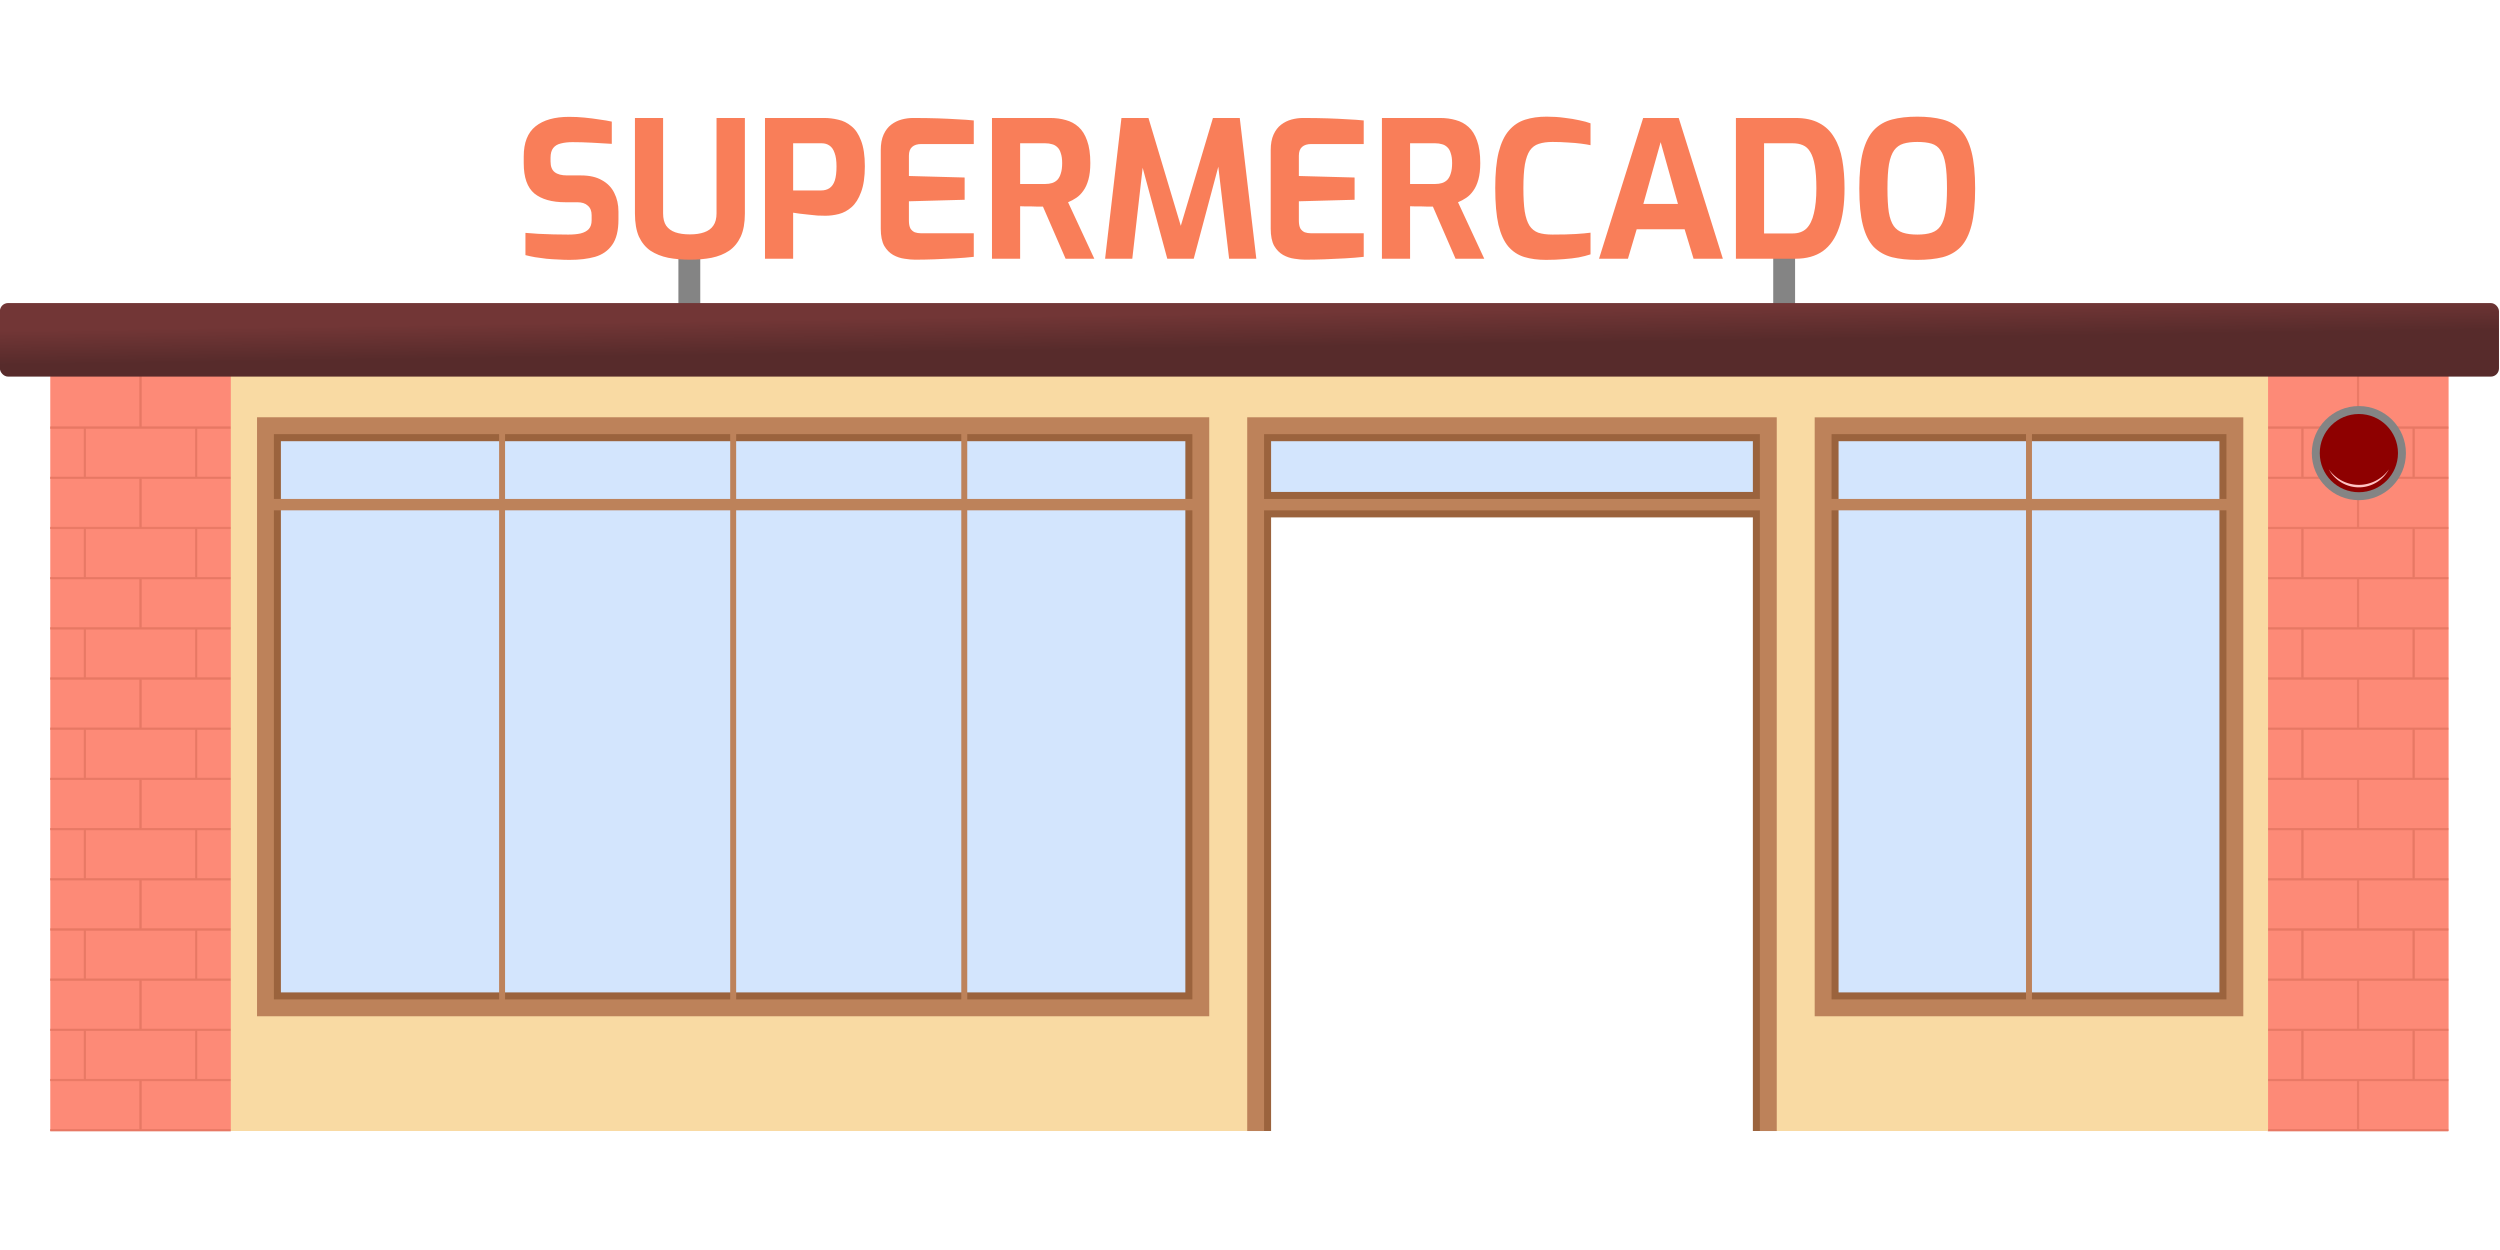 <svg width="1000" height="500" xml:space="preserve" xmlns:xlink="http://www.w3.org/1999/xlink" xmlns="http://www.w3.org/2000/svg">
    <defs>
        <linearGradient id="a">
            <stop style="stop-color:#723636;stop-opacity:1" offset="0"/>
            <stop style="stop-color:#572b2b;stop-opacity:1" offset="1"/>
        </linearGradient>
        <linearGradient xlink:href="#a" id="b" x1="192.703" y1="487.034" x2="192.877" y2="499.26" gradientUnits="userSpaceOnUse"/>
    </defs>
    <g style="display:inline">
        <path style="display:inline;fill:#848484;fill-opacity:1;stroke:none;stroke-width:.05;stroke-linecap:round;stroke-linejoin:miter;stroke-dasharray:none;stroke-opacity:1;paint-order:markers fill stroke" d="M741.402 456.969v27.222h7.778V456.97zm-389.617 1.767v27.223h7.78v-27.223z" transform="matrix(1.124 0 0 1.124 -124.046 -416.44)"/>
        <path d="M313.054 462.982q-1.963 0-4.061-.135-2.031-.068-4.197-.27-2.099-.272-3.994-.542-1.896-.339-3.452-.745v-7.92q2.03.203 4.603.338 2.572.136 5.348.203 2.775.068 5.28.068 2.572 0 4.4-.406 1.895-.474 2.91-1.557 1.016-1.15 1.016-3.114v-1.828q0-2.234-1.354-3.384-1.286-1.219-3.723-1.219h-4.265q-7.175 0-11.034-3.114-3.79-3.181-3.79-10.763v-2.437q0-7.311 4.196-10.696 4.197-3.384 11.982-3.384 2.776 0 5.483.27 2.776.271 5.28.677 2.573.339 4.4.745v7.92q-3.113-.203-6.972-.406-3.79-.203-7.04-.203-2.302 0-4.13.474-1.76.406-2.707 1.624-.948 1.219-.948 3.453v1.354q0 2.64 1.49 3.79 1.489 1.151 4.4 1.151h4.941q4.536 0 7.446 1.693 2.979 1.624 4.4 4.535 1.49 2.911 1.49 6.634v2.843q0 5.89-2.234 9.004-2.166 3.113-6.093 4.264-3.858 1.083-9.07 1.083zm42.828-.067q-4.13 0-7.718-.677-3.587-.745-6.295-2.505-2.64-1.828-4.13-5.01-1.421-3.249-1.421-8.258v-33.982h10.019v33.914q0 2.776 1.083 4.4 1.15 1.625 3.25 2.37 2.165.744 5.212.744 2.978 0 5.077-.744 2.166-.745 3.249-2.37 1.15-1.624 1.15-4.4v-33.914h10.087v33.982q0 5.01-1.49 8.259-1.488 3.181-4.129 5.01-2.64 1.76-6.227 2.504-3.52.677-7.717.677zm26.715-.339v-50.093h21.12q2.438 0 4.943.609 2.572.542 4.67 2.302 2.167 1.692 3.453 5.144 1.354 3.453 1.354 9.139t-1.354 9.206q-1.286 3.52-3.385 5.348-2.098 1.828-4.535 2.437-2.437.61-4.739.61-1.218 0-2.843-.068-1.625-.136-3.317-.339-1.625-.203-3.046-.338-1.422-.203-2.302-.339v16.382zm10.02-24.302h9.95q1.76 0 2.979-.812 1.286-.88 1.895-2.708.61-1.895.61-5.01 0-3.046-.678-4.806-.609-1.827-1.827-2.64-1.151-.812-2.776-.812h-10.154zm43.368 24.64q-1.625 0-3.724-.338-2.098-.27-4.061-1.354-1.896-1.083-3.182-3.249-1.218-2.234-1.218-6.092v-27.958q0-3.317 1.015-5.55 1.016-2.235 2.708-3.521 1.692-1.286 3.723-1.828 2.03-.541 3.994-.541 5.077 0 8.936.135 3.926.135 7.04.339 3.114.135 5.686.406v8.394h-18.683q-2.099 0-3.25 1.015-1.15 1.016-1.15 3.114v7.243l19.834.542v7.92l-19.835.542v6.904q0 1.76.542 2.776.61.948 1.557 1.354 1.015.338 2.098.338h18.887v8.394q-2.978.339-6.634.542-3.588.203-7.31.338-3.656.136-6.973.136zm27.392-.338v-50.093h20.715q2.978 0 5.55.744 2.573.677 4.536 2.437 1.963 1.76 3.046 4.874 1.151 3.114 1.151 7.988 0 3.453-.677 5.89t-1.828 3.993q-1.083 1.557-2.504 2.505-1.422.948-2.911 1.557l9.342 20.105h-10.222l-8.056-18.548h-1.895q-1.015-.068-2.099-.068h-2.166q-1.083 0-1.963-.067v18.683zm10.02-26.603h8.935q1.354 0 2.437-.339 1.083-.338 1.895-1.15.812-.88 1.219-2.302.473-1.422.473-3.656 0-2.098-.473-3.452-.407-1.422-1.219-2.166-.812-.813-1.895-1.084-1.083-.338-2.437-.338h-8.936zm30.235 26.603 5.822-50.093h9.612l11.508 38.382 11.44-38.382h9.545l5.89 50.093h-9.68l-4.333-36.893 1.557.135-9.816 36.758h-9.41l-9.95-36.758 1.692-.067-4.197 36.825zm71.123.339q-1.625 0-3.723-.339-2.099-.27-4.062-1.354-1.895-1.083-3.181-3.249-1.219-2.234-1.219-6.092v-27.958q0-3.317 1.016-5.55 1.015-2.235 2.707-3.521 1.693-1.286 3.723-1.828 2.031-.541 3.994-.541 5.077 0 8.936.135 3.926.135 7.04.339 3.114.135 5.686.406v8.394H576.99q-2.099 0-3.25 1.015-1.15 1.016-1.15 3.114v7.243l19.834.542v7.92l-19.834.542v6.904q0 1.76.541 2.776.61.948 1.557 1.354 1.016.338 2.099.338h18.886v8.394q-2.978.339-6.634.542-3.587.203-7.31.338-3.656.136-6.973.136zm27.393-.339v-50.093h20.714q2.979 0 5.551.744 2.572.677 4.535 2.437 1.964 1.76 3.047 4.874 1.15 3.114 1.15 7.988 0 3.453-.676 5.89-.677 2.437-1.828 3.993-1.083 1.557-2.505 2.505-1.421.948-2.91 1.557l9.341 20.105h-10.222l-8.055-18.548h-1.896q-1.015-.068-2.098-.068h-2.166q-1.084 0-1.964-.067v18.683zm10.018-26.603h8.936q1.354 0 2.437-.339 1.083-.338 1.895-1.15.813-.88 1.219-2.302.474-1.422.474-3.656 0-2.098-.474-3.452-.406-1.422-1.219-2.166-.812-.813-1.895-1.084-1.083-.338-2.437-.338h-8.936zm48.446 27.01q-4.4 0-7.785-1.016-3.317-1.015-5.686-3.723-2.302-2.708-3.52-7.717-1.15-5.077-1.15-13.133 0-7.785 1.218-12.726 1.286-5.01 3.655-7.717 2.37-2.776 5.754-3.859 3.385-1.083 7.65-1.083 3.384 0 6.295.406 2.979.338 5.348.88 2.37.474 3.994 1.083v7.785q-1.219-.27-3.317-.542-2.031-.27-4.671-.406-2.64-.203-5.551-.203-2.843 0-4.874.677-1.963.61-3.182 2.37-1.15 1.692-1.76 4.941-.541 3.25-.541 8.462 0 5.01.474 8.258.541 3.25 1.692 5.077 1.15 1.76 3.114 2.505 2.03.677 5.077.677 5.145 0 8.326-.203 3.25-.203 5.213-.474v7.717q-1.828.61-4.197 1.083-2.37.407-5.213.61-2.843.27-6.363.27zm18.796-.407 15.705-50.093h12.658l15.705 50.093h-10.424l-3.182-10.492h-17.059l-3.114 10.492zm15.772-19.496h12.32l-6.16-22zm32.944 19.496v-50.093h21.188q5.077 0 8.462 1.827 3.385 1.76 5.348 5.145 2.03 3.317 2.843 7.92.812 4.604.812 10.154 0 8.462-1.963 14.013-1.895 5.551-5.754 8.326-3.858 2.708-9.748 2.708zm10.019-9.003h10.154q3.114 0 4.941-1.76 1.828-1.828 2.64-5.416.88-3.587.88-8.868 0-4.873-.541-7.987-.542-3.182-1.625-4.942-1.015-1.76-2.64-2.437-1.557-.677-3.655-.677h-10.154zm54.538 9.41q-5.145 0-9.003-.948-3.859-1.016-6.5-3.656-2.571-2.708-3.858-7.717-1.286-5.01-1.286-13.065t1.286-13.065q1.354-5.077 3.927-7.785 2.572-2.707 6.43-3.723 3.86-1.015 9.004-1.015 5.145 0 9.003 1.015 3.859 1.016 6.431 3.723 2.572 2.708 3.859 7.785 1.286 5.01 1.286 13.065 0 8.056-1.286 13.065-1.287 5.01-3.859 7.717-2.572 2.64-6.43 3.656-3.86.947-9.004.947zm0-9.004q3.046 0 5.077-.677 2.03-.677 3.181-2.37 1.219-1.76 1.76-4.94.542-3.25.542-8.395 0-5.415-.541-8.665-.542-3.249-1.76-4.941-1.151-1.76-3.182-2.37-2.031-.609-5.077-.609-2.911 0-4.942.61-2.03.609-3.317 2.369-1.218 1.692-1.828 4.941-.541 3.25-.541 8.665 0 5.145.474 8.394.541 3.182 1.76 4.942 1.218 1.692 3.25 2.37 2.098.676 5.144.676z" style="font-weight:700;font-size:67.694px;line-height:1;font-family:Exo;-inkscape-font-specification:'Exo Bold';text-align:center;letter-spacing:-.836px;word-spacing:.353px;text-anchor:middle;display:inline;fill:#f97e59;fill-opacity:1;stroke-width:2.821;stroke-linecap:round;stroke-linejoin:round;paint-order:stroke fill markers" aria-label="SUPERMERCADO" transform="matrix(1.124 0 0 1.124 -124.046 -416.44)"/>
        <g style="display:inline" transform="matrix(1.124 0 0 1.124 -124.046 -416.44)">
            <path style="display:inline;fill:#fd8a77;fill-opacity:1;stroke-width:35;stroke-linecap:round;stroke-linejoin:round;paint-order:markers stroke fill" d="M899.703 504.25h82.047V773h-82.047zM128.25 504.25h74.268V773H128.25z"/>
            <path style="display:inline;fill:#e77864;fill-opacity:1;stroke:#e77864;stroke-width:.2;stroke-linecap:butt;stroke-linejoin:miter;stroke-dasharray:none;stroke-opacity:1;paint-order:markers stroke fill" d="M160.088 504.35v18.035h-31.736v.576h11.935v17.283h-11.935v.576h31.736v17.284h-31.736v.576h11.935v17.285h-11.935v.574h31.736v17.285h-31.736v.576h11.935v17.284h-11.935v.576h31.736v17.285h-31.736v.574h11.935v17.285h-11.935v.576h31.736v17.284h-31.736v.576h11.935v17.285h-11.935v.574h31.736v17.285h-31.736v.577h11.935v17.283h-11.935v.576h31.736v17.283h-31.736v.576h11.935v17.285h-11.935v.577h31.736v17.283h-31.736V773h64.046v-.576h-31.736V755.14h31.736v-.577h-11.937V737.28h11.937v-.576h-31.736V719.42h31.736v-.576h-11.937V701.56h11.937v-.577h-31.736V683.7h31.736v-.574h-11.937V665.84h11.937v-.576h-31.736V647.98h31.736v-.576h-11.937V630.12h11.937v-.574h-31.736V612.26h31.736v-.576h-11.937V594.4h11.937v-.576h-31.736V576.54h31.736v-.574h-11.937V558.68h11.937v-.576h-31.736V540.82h31.736v-.576h-11.937v-17.283h11.937v-.576h-31.736V504.35zm789.148 0v18.035H917.5v.576h11.936v17.283H917.5v.576h31.736v17.284H917.5v.576h11.936v17.285H917.5v.574h31.736v17.285H917.5v.576h11.936v17.284H917.5v.576h31.736v17.285H917.5v.574h11.936v17.285H917.5v.576h31.736v17.284H917.5v.576h11.936v17.285H917.5v.574h31.736v17.285H917.5v.577h11.936v17.283H917.5v.576h31.736v17.283H917.5v.576h11.936v17.285H917.5v.577h31.736v17.283H917.5V773h64.047v-.576H949.81V755.14h31.736v-.577h-11.938V737.28h11.938v-.576H949.81V719.42h31.736v-.576h-11.938V701.56h11.938v-.577H949.81V683.7h31.736v-.574h-11.938V665.84h11.938v-.576H949.81V647.98h31.736v-.576h-11.938V630.12h11.938v-.574H949.81V612.26h31.736v-.576h-11.938V594.4h11.938v-.576H949.81V576.54h31.736v-.574h-11.938V558.68h11.938v-.576H949.81V540.82h31.736v-.576h-11.938v-17.283h11.938v-.576H949.81V504.35zm-808.37 18.61h39.019v17.284h-39.02zm789.148 0h39.02v17.284h-39.02zm-789.149 35.72h39.02v17.285h-39.02zm789.149 0h39.02v17.285h-39.02zM140.865 594.4h39.02v17.284h-39.02zm789.149 0h39.02v17.284h-39.02zm-789.149 35.72h39.02v17.284h-39.02zm789.149 0h39.02v17.284h-39.02zm-789.149 35.72h19.223v.002h.574v-.002h19.223v17.285h-39.02zm789.149 0h19.222v.002h.575v-.002h19.222v17.285h-39.02zm-789.149 35.72h39.02v17.284h-39.02zm789.149 0h39.02v17.284h-39.02Zm-789.149 35.72h39.02v17.284h-39.02zm789.149 0h39.02v17.284h-39.02z"/>
            <path style="display:inline;fill:#f9daa3;fill-opacity:1;stroke-width:35;stroke-linecap:round;stroke-linejoin:round;paint-order:markers stroke fill" d="M192.5 504.25V773h367.633V525h176.453v248H917.5V504.25Z"/>
            <rect style="display:inline;fill:url(#b);stroke-width:35;stroke-linecap:round;stroke-linejoin:round;paint-order:markers stroke fill" width="889.358" height="26.176" x="110.321" y="478.348" ry="2.917"/>
        </g>
        <g style="display:inline">
            <path style="display:inline;fill:#d3e5fd;fill-opacity:1;stroke:none;stroke-width:6;stroke-linecap:round;stroke-linejoin:miter;stroke-dasharray:none;stroke-opacity:1;paint-order:markers fill stroke" d="M207.328 524.5h327.867v202.165H207.328z" transform="matrix(1.124 0 0 1.124 -124.046 -416.44)"/>
            <path style="display:inline;fill:none;fill-opacity:1;stroke:#9b633d;stroke-width:6;stroke-linecap:round;stroke-linejoin:miter;stroke-dasharray:none;stroke-opacity:1;paint-order:markers fill stroke" d="M207.328 524.5h327.867v202.165H207.328z" transform="matrix(1.124 0 0 1.124 -124.046 -416.44)"/>
            <path style="display:inline;fill:#bd825a;stroke-linecap:round;paint-order:stroke fill markers" d="M201.828 519v213.166h338.867V519Zm6 6h80.15v23.063h-80.15zm82.27 0h80.119v23.063h-80.12zm82.238 0h80.121v23.063h-80.121zm82.24 0h80.12v23.063h-80.12zm-246.748 27.115h80.15v174.051h-80.15zm82.27 0h80.119v174.051h-80.12zm82.238 0h80.121v174.051h-80.121zm82.24 0h80.12v174.051h-80.12z" transform="matrix(1.124 0 0 1.124 -124.046 -416.44)"/>
        </g>
        <g style="display:inline">
            <path style="display:inline;fill:#d3e5fd;fill-opacity:1;stroke:none;stroke-width:6;stroke-linecap:round;stroke-linejoin:miter;stroke-dasharray:none;stroke-opacity:1;paint-order:markers fill stroke" d="M394.165 525.004h141.03v201.661h-141.03z" transform="matrix(1.124 0 0 1.124 289.577 -416.44)"/>
            <path style="display:inline;fill:none;fill-opacity:1;stroke:#9b633d;stroke-width:6;stroke-linecap:round;stroke-linejoin:miter;stroke-dasharray:none;stroke-opacity:1;paint-order:markers fill stroke" d="M393.664 524.503h141.531v202.161H393.664z" transform="matrix(1.124 0 0 1.124 289.577 -416.44)"/>
            <path style="display:inline;fill:#bd825a;stroke-linecap:round;paint-order:markers fill stroke" d="M388.165 519.004v213.16h152.531v-213.16Zm6 6h69.205v23.058h-69.205zm71.324 0h69.207v23.058H465.49zm-71.324 27.111h69.205v174.05h-69.205zm71.324 0h69.207v174.05H465.49z" transform="matrix(1.124 0 0 1.124 289.577 -416.44)"/>
        </g>
        <g style="display:inline">
            <path style="display:inline;fill:#d3e5fd;fill-opacity:1;stroke:none;stroke-width:5;stroke-linecap:round;stroke-linejoin:miter;stroke-dasharray:none;stroke-opacity:1;paint-order:markers fill stroke" d="M560.133 525h176.453v23.063H560.133z" transform="matrix(1.124 0 0 1.124 -124.046 -416.44)"/>
            <path style="display:inline;fill:#9b633d;fill-opacity:1;stroke-linecap:round;paint-order:markers fill stroke" d="M354.775 521.5V773h6V554.615h171.453V773h6V521.5Zm6 6h171.453v18.063H360.775Z" transform="matrix(1.124 0 0 1.124 102.924 -416.44)"/>
            <path style="display:inline;fill:#bd825a;stroke-linecap:round;paint-order:markers fill stroke" d="M352.275 519v254h6V552.115h176.453V773h6V519Zm6 6h176.453v23.063H358.275Z" transform="matrix(1.124 0 0 1.124 102.924 -416.44)"/>
        </g>
        <g style="display:inline" transform="translate(0 -250)">
            <circle style="fill:#848484;fill-opacity:1;stroke:none;stroke-width:.05;stroke-linecap:round;stroke-linejoin:miter;stroke-dasharray:none;stroke-opacity:1;paint-order:markers fill stroke" cx="943.546" cy="431.247" r="18.827"/>
            <circle style="fill:#8e0000;fill-opacity:1;stroke:none;stroke-width:.042;stroke-linecap:round;stroke-linejoin:miter;stroke-dasharray:none;stroke-opacity:1;paint-order:markers fill stroke" cx="943.546" cy="431.247" r="15.645"/>
            <path style="fill:#ffc3c3;fill-opacity:1;stroke:none;stroke-width:.036;stroke-linecap:round;stroke-linejoin:miter;stroke-dasharray:none;stroke-opacity:1;paint-order:markers fill stroke" d="M931.51 437.719a13.7 13.7 0 0 0 12.035 7.228 13.7 13.7 0 0 0 12.035-7.224 14.825 14.825 0 0 1-12.035 6.224 14.825 14.825 0 0 1-12.035-6.228z"/>
        </g>
    </g>
</svg>
